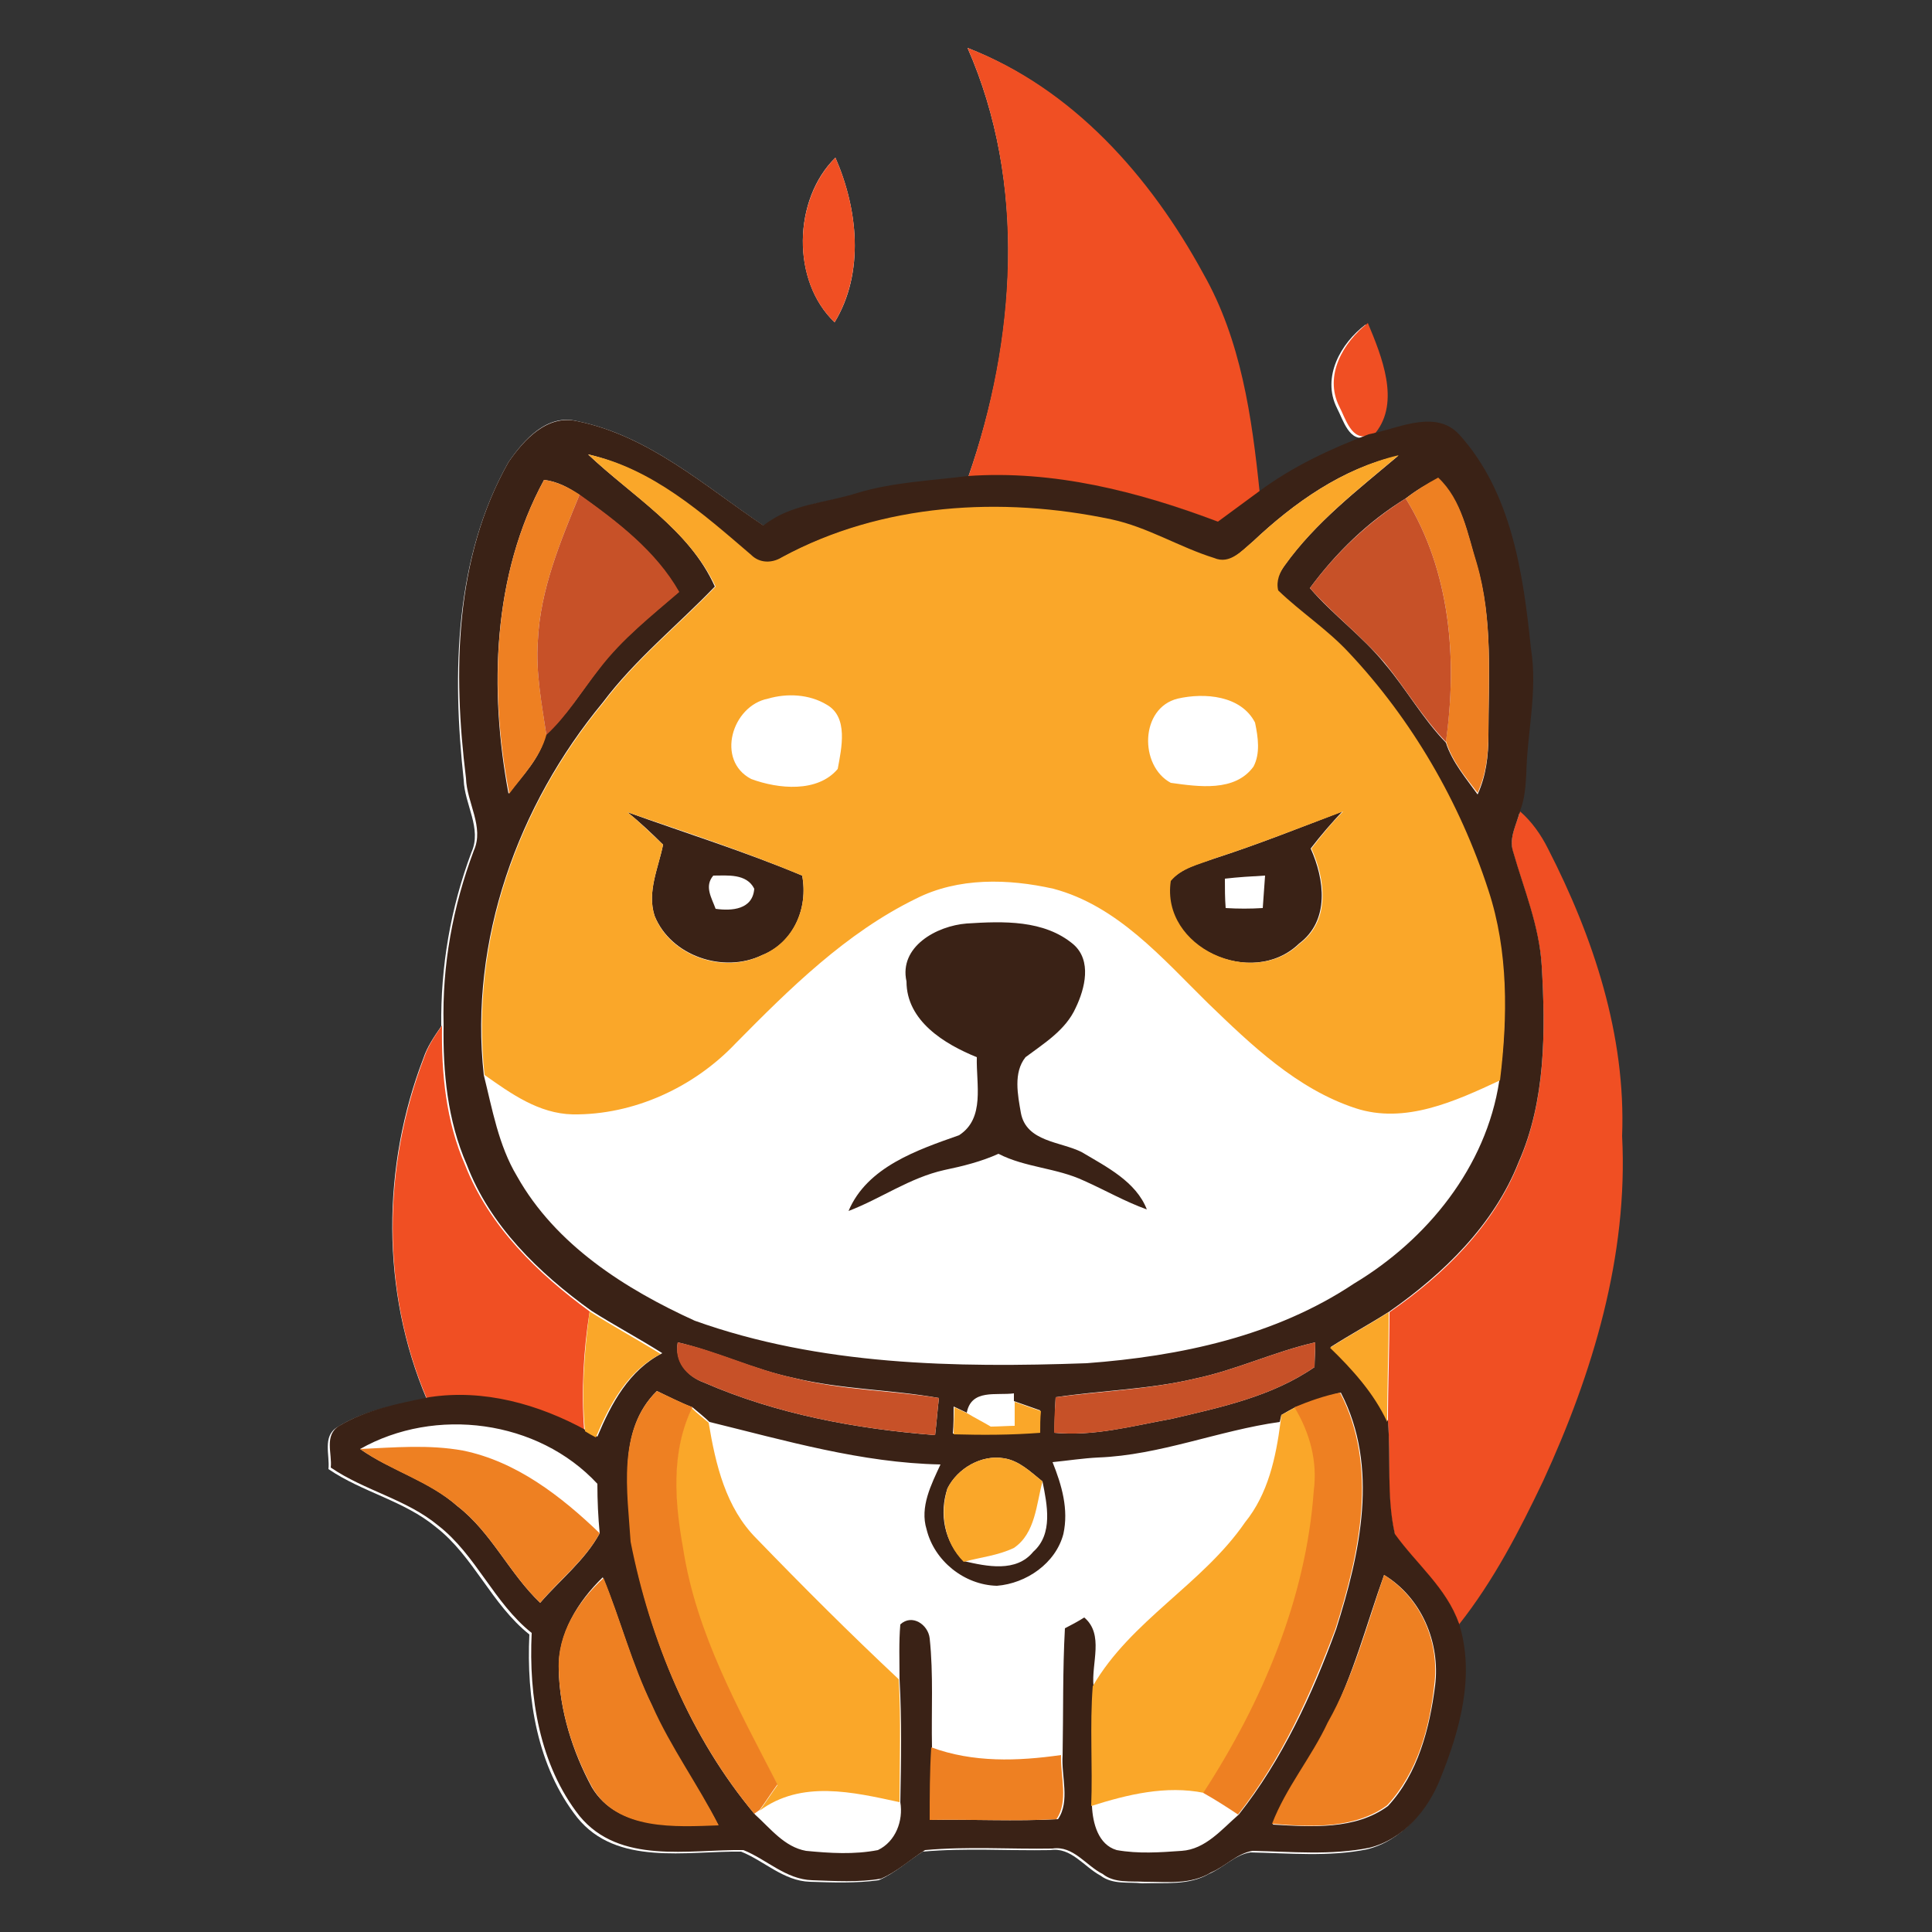 <?xml version="1.0" encoding="utf-8"?>
<!-- Generator: Adobe Illustrator 26.0.3, SVG Export Plug-In . SVG Version: 6.00 Build 0)  -->
<svg version="1.1" id="Layer_1" xmlns="http://www.w3.org/2000/svg" xmlns:xlink="http://www.w3.org/1999/xlink" x="0px" y="0px"
	 viewBox="0 0 250 250" style="enable-background:new 0 0 250 250;" xml:space="preserve">
<rect x="0" y="0" width="250" height="250" fill="#333333" stroke="none"/>
<style type="text/css">
	.st0{fill:#FFFFFF;}
	.st1{fill:#F04F23;}
	.st2{fill:#3A2216;}
	.st3{fill:#FAA729;}
	.st4{fill:#EE8022;}
	.st5{fill:#C75128;}
</style>
<g id="_x23_ffffffff">
	<path class="st0" d="M125.2,6.2c7.7,17.5,6.3,37.8,0.1,55.5c-4.8,0.6-9.6,0.8-14.3,2.2c-4.1,1.2-8.7,1.4-12.1,4.2
		C91.2,62.9,84,56.4,74.7,54.5c-3.9-1-6.9,2.4-8.9,5.3c-7,12.4-7.3,27.3-5.8,41.1c0.1,3.2,2.4,6.3,1,9.4c-2.7,7.2-4,14.8-3.9,22.5
		c-0.9,1.3-1.8,2.6-2.3,4.1c-5.4,14-5.5,30.2,0.4,44.1c-4,0.8-8.1,1.5-11.6,3.7c-1.9,1.2-0.9,3.6-1.1,5.4c4.4,3,9.8,4.1,13.9,7.5
		c4.9,3.8,7.2,10,12.1,13.9c-0.4,8.2,1,17.1,6.2,23.7c5.1,6.3,14.1,4.3,21.2,4.4c3,1.2,5.5,3.8,8.9,3.9c3,0.1,6,0.2,8.9-0.2
		c2.1-0.9,3.8-2.5,5.7-3.7c5.5-0.5,11-0.1,16.5-0.2c2.7-0.4,4.3,2.1,6.5,3.3c1.6,1.2,3.6,0.8,5.4,1c2.9-0.1,6,0.3,8.6-1.2
		c1.9-0.8,3.4-2.5,5.4-2.8c5,0.1,10.2,0.6,15.1-0.4c4.4-1.1,7.6-4.9,9.2-9c2.5-6.3,4.6-13.4,2.4-20c4.5-5.6,7.8-12.1,10.9-18.6
		c6.5-13.9,11-29.1,10.2-44.6c0.5-13-3.8-25.7-9.6-37.2c-0.9-1.8-2-3.5-3.6-4.8c0.5-1.5,0.7-3.1,0.8-4.7c0.1-5.5,1.5-10.9,0.6-16.3
		c-1-9.7-2.6-20.2-9.3-27.7c-2.9-3.1-7.3-1.1-10.8-0.2c3.2-4,0.8-9.9-1-14.2c-3.2,2.4-5.7,6.8-3.7,10.8c0.8,1.5,1.6,4.6,3.9,3.7
		c-5,1.8-9.9,4.2-14.2,7.4c-0.9-9.7-2.4-19.7-7.3-28.3C148.9,22.9,138.7,11.5,125.2,6.2 M108,41.7c3.9-6.4,3-14.7,0.1-21.3
		C102.6,25.8,102.4,36.4,108,41.7z"/>
	<path class="st0" d="M99.4,90.4c2.5-0.7,5.3-0.7,7.6,0.7c2.8,1.7,2,5.7,1.4,8.3c-2.6,3.2-7.8,2.6-11.2,1.3
		C92.5,98.4,94.7,91.3,99.4,90.4z"/>
	<path class="st0" d="M152.4,90.4c3.6-0.8,8.2-0.4,10.1,3.2c0.4,1.8,0.7,4-0.2,5.7c-2.5,3.3-7.2,2.6-10.7,2.1
		C147.3,99.1,147.4,91.6,152.4,90.4z"/>
	<path class="st0" d="M92.3,113.3c1.9,0,4.3-0.3,5.3,1.7c-0.2,2.7-2.9,3-5,2.6C92.1,116.2,91.1,114.7,92.3,113.3z"/>
	<path class="st0" d="M158.5,113.7c1.7-0.2,3.4-0.3,5.2-0.4c-0.1,1.4-0.2,2.8-0.3,4.2c-1.6,0.1-3.2,0.1-4.8,0
		C158.6,116.2,158.5,114.9,158.5,113.7z"/>
	<path class="st0" d="M118.3,116.3c5.5-2.8,11.9-2.6,17.8-1.3c8.3,2.2,14.1,9,20,14.8c5.7,5.4,11.6,11.1,19.1,13.6
		c6.4,2.1,12.9-0.9,18.7-3.6c-1.7,11.2-9.3,20.6-18.8,26.2c-10.2,6.8-22.5,9.4-34.6,10.3c-17,0.5-34.5,0.2-50.7-5.5
		c-9-4.1-18.1-9.8-23-18.7c-2.4-4-3.2-8.6-4.3-13.1c3.4,2.4,7,5.1,11.4,5.1c7.9,0.1,15.7-3.5,21.1-9.2
		C102,127.9,109.3,120.8,118.3,116.3 M117.3,127c0,5.2,4.9,8.1,9,9.9c-0.2,3.4,1.1,7.8-2.3,10.1c-5.4,1.9-11.9,4.1-14.3,9.8
		c4.2-1.6,8-4.4,12.4-5.3c2.4-0.5,4.7-1.1,7-2.1c3.5,1.8,7.6,1.8,11.1,3.5c2.7,1.2,5.3,2.8,8.1,3.7c-1.4-3.7-5.1-5.6-8.4-7.4
		c-2.7-1.5-7.2-1.4-7.9-5.1c-0.5-2.3-1-5.2,0.6-7.2c2.4-1.9,5.2-3.5,6.5-6.4c1.2-2.5,2.2-6.1-0.3-8.2c-3.8-3.2-9.2-3-13.8-2.7
		C121.2,119.8,116.3,122.4,117.3,127z"/>
	<path class="st0" d="M125.1,182.8c0.6-3.2,3.8-2.3,6.1-2.5l0,1c0,0.8,0,2.3,0,3.1c-0.8,0-2.4,0.1-3.1,0.1
		C127.1,184,126.1,183.4,125.1,182.8z"/>
	<path class="st0" d="M46.6,187.5c9.8-5.5,23-3.7,30.8,4.5c0,2.1,0.1,4.3,0.3,6.4c-5-4.8-10.8-9.2-17.7-10.7
		C55.5,186.9,51,187.3,46.6,187.5z"/>
	<path class="st0" d="M91.8,184.1c9.8,2.5,19.7,5.3,29.9,5.5c-1.2,2.6-2.7,5.4-1.8,8.4c0.9,4.1,4.8,7.3,9.1,7.3
		c3.8-0.2,7.6-2.9,8.6-6.7c0.7-3.2-0.2-6.4-1.4-9.3c1.9-0.3,3.9-0.6,5.9-0.6c8.1-0.4,15.6-3.5,23.5-4.6c-0.5,4.6-1.6,9.3-4.6,13
		c-5.5,8-14.8,12.7-19.7,21.2c-0.4-2.9,1.3-6.7-1.2-8.9c-0.6,0.3-1.9,1-2.5,1.4c-0.3,5.5-0.2,11-0.3,16.4c-5.6,0.8-11.4,1-16.8-1
		c0-4.7,0.2-9.4-0.3-14.1c-0.1-1.8-2.2-3.3-3.8-1.8c-0.3,2.4-0.1,4.7-0.1,7.1c-6.3-5.9-12.4-12-18.4-18.2
		C94,195.1,92.7,189.4,91.8,184.1z"/>
	<path class="st0" d="M135,191.7c0.6,3,1.4,6.7-1.2,9.1c-2.3,2.7-6,1.9-9,1.2c2.2-0.5,4.5-0.8,6.5-1.8
		C134.1,198.4,134.1,194.6,135,191.7z"/>
	<path class="st0" d="M98.3,234.3c5.4-4,12.1-2.4,18.1-1.1c0.4,2.4-0.6,5.1-2.9,6.2c-3,0.6-6.2,0.4-9.3,0.1
		c-2.8-0.4-4.7-2.9-6.6-4.7L98.3,234.3z"/>
	<path class="st0" d="M141.2,233.7c4.7-1.5,9.6-2.7,14.6-1.7c1.5,0.9,3,1.9,4.5,2.8c-2.1,1.9-4.3,4.5-7.4,4.7
		c-2.8,0.2-5.7,0.3-8.4-0.1C142,238.7,141.2,235.9,141.2,233.7z"/>
</g>
<g id="_x23_f04f23ff">
	<path class="st1" d="M125.2,6.2c13.6,5.2,23.7,16.7,30.5,29.2C160.6,44,162,54,163,63.7c-1.8,1.3-3.5,2.6-5.3,3.9
		c-10.3-3.9-21.3-6.7-32.4-5.9C131.4,44,132.9,23.7,125.2,6.2z"/>
	<path class="st1" d="M108,41.7c-5.6-5.3-5.4-15.8,0.1-21.3C111,27,111.9,35.2,108,41.7z"/>
	<path class="st1" d="M173.3,52.6c-2-4,0.5-8.3,3.7-10.8c1.8,4.3,4.2,10.2,1,14.2l-0.8,0.3C174.9,57.2,174.1,54.1,173.3,52.6z"/>
	<path class="st1" d="M195.8,110.3c-0.6-1.8,0.4-3.6,0.9-5.3c1.5,1.3,2.7,3,3.6,4.8c5.9,11.5,10.1,24.2,9.6,37.2
		c0.8,15.5-3.8,30.7-10.2,44.6c-3.1,6.5-6.4,12.9-10.9,18.6c-1.6-4.6-5.5-7.7-8.3-11.6c-1.2-4.8-0.5-9.7-0.9-14.6
		c0-4.7,0.2-9.5,0.2-14.2c7.1-4.9,13.5-11.2,16.7-19.3c3.5-8,3.5-16.9,3-25.4C199.2,119.9,197.2,115.2,195.8,110.3z"/>
	<path class="st1" d="M54.9,136.8c0.5-1.5,1.4-2.8,2.3-4.1c-0.1,6.2,0.5,12.4,3,18.1c3.1,7.9,9.4,14,16.1,18.9
		c-0.8,5.1-1.1,10.3-0.7,15.5c-6.2-3.4-13.3-5.4-20.4-4.3C49.3,167,49.5,150.9,54.9,136.8z"/>
</g>
<g id="_x23_3a2216ff">
	<path class="st2" d="M65.8,59.8c2-2.9,5-6.2,8.9-5.3C84,56.4,91.2,62.9,98.8,68c3.5-2.8,8-2.9,12.1-4.2c4.6-1.4,9.5-1.6,14.3-2.2
		c11.1-0.8,22.1,2,32.4,5.9c1.8-1.3,3.5-2.6,5.3-3.9c4.3-3.2,9.2-5.5,14.2-7.4L178,56c3.4-0.8,7.9-2.9,10.8,0.2
		c6.8,7.5,8.3,18,9.3,27.7c0.9,5.5-0.5,10.9-0.6,16.3c-0.1,1.6-0.2,3.2-0.8,4.7c-0.4,1.7-1.5,3.5-0.9,5.3c1.4,4.9,3.4,9.6,3.7,14.8
		c0.5,8.5,0.5,17.5-3,25.4c-3.2,8.1-9.7,14.4-16.7,19.3c-2.5,1.6-5.1,3-7.6,4.6c2.8,2.9,5.6,5.9,7.4,9.6c0.4,4.8-0.2,9.8,0.9,14.6
		c2.8,3.9,6.7,7,8.3,11.6c2.1,6.7,0.1,13.8-2.4,20c-1.6,4.1-4.8,7.9-9.2,9c-5,1-10.1,0.5-15.1,0.4c-2,0.3-3.5,2-5.4,2.8
		c-2.6,1.6-5.7,1.2-8.6,1.2c-1.8-0.1-3.9,0.2-5.4-1c-2.2-1.1-3.8-3.7-6.5-3.3c-5.5,0.1-11-0.3-16.5,0.2c-1.9,1.2-3.6,2.8-5.7,3.7
		c-2.9,0.5-6,0.3-8.9,0.2c-3.4-0.1-5.9-2.7-8.9-3.9c-7.1-0.1-16,1.9-21.2-4.4c-5.2-6.6-6.6-15.5-6.2-23.7
		c-4.9-3.9-7.2-10.1-12.1-13.9c-4.1-3.4-9.5-4.5-13.9-7.5c0.2-1.8-0.9-4.2,1.1-5.4c3.5-2.1,7.7-2.9,11.6-3.7
		c7.1-1.1,14.2,0.9,20.4,4.3c0.4,0.2,1.1,0.6,1.4,0.8c1.8-4.3,4.1-8.6,8.4-10.8c-3-1.9-6.2-3.6-9.2-5.5c-6.8-4.9-13.1-11-16.1-18.9
		c-2.5-5.7-3.1-12-3-18.1c-0.2-7.7,1.2-15.3,3.9-22.5c1.4-3.1-0.9-6.2-1-9.4C58.6,87,58.8,72.2,65.8,59.8 M76.1,58.8
		c5.7,5.4,13.1,9.7,16.4,17.1c-4.8,5-10.3,9.4-14.5,15c-11,13.3-17.3,30.8-15.4,48.2c1.1,4.4,1.9,9.1,4.3,13.1
		c5,8.9,14,14.6,23,18.7c16.2,5.8,33.7,6.1,50.7,5.5c12.1-0.9,24.4-3.5,34.6-10.3c9.5-5.7,17.1-15.1,18.8-26.2
		c1.1-8.2,1.1-16.7-1.5-24.6c-3.7-11.4-9.9-22-18.1-30.8c-2.7-3-6.2-5.2-9.1-8c-0.4-1.2,0.2-2.3,0.9-3.3c4-5.6,9.5-9.8,14.7-14.2
		c-7.2,1.6-13.5,6.1-18.8,11.1c-1.4,1.2-3,3.1-5.1,2.2c-4.5-1.4-8.6-4-13.3-5c-14.2-3-29.7-2.1-42.6,4.9c-1.3,0.8-2.9,0.8-4-0.3
		C90.9,66.4,84.3,60.7,76.1,58.8 M70.4,62.1c-6.7,12.3-7.1,27.2-4.6,40.6c1.8-2.3,4.1-4.6,4.8-7.6c2.7-2.5,4.7-5.7,6.9-8.6
		c2.9-3.8,6.7-6.8,10.3-9.9c-3-5.3-8-9.1-12.9-12.6C73.6,63.1,72.1,62.3,70.4,62.1 M181.9,64.5c-4.9,3-9,7-12.4,11.6
		c3,3.5,6.8,6.2,9.7,9.8c2.8,3.3,4.9,7.1,7.9,10.2c0.8,2.5,2.6,4.6,4.1,6.7c1.1-2.4,1.4-5,1.4-7.6c0-7.4,0.6-14.9-1.5-22.1
		c-1.2-3.9-1.9-8.3-5-11.1C184.6,62.6,183.2,63.5,181.9,64.5 M87.7,173.7c-0.4,2.5,1.2,4.4,3.4,5.2c9.4,4.1,19.7,6,29.9,6.8
		c0.2-1.6,0.3-3.2,0.5-4.8c-6.2-1.1-12.6-1.1-18.8-2.6C97.5,177.2,92.8,174.9,87.7,173.7 M154.6,178.4c-5.9,1.4-12,1.5-18,2.4
		c-0.1,1.5-0.1,3.1-0.2,4.6c5.1,0.5,10.2-0.9,15.2-1.8c6.4-1.5,13-2.9,18.5-6.7c0-0.8,0.1-2.4,0.1-3.2
		C164.9,174.9,159.9,177.3,154.6,178.4 M85,180c-5.2,5.1-3.7,13.1-3.3,19.6c2.5,12.7,7.6,25.2,16,35.2c2,1.8,3.8,4.2,6.6,4.7
		c3.1,0.3,6.2,0.5,9.3-0.1c2.3-1.1,3.3-3.8,2.9-6.2c0.1-5.3,0.2-10.6-0.1-15.9c0-2.4-0.1-4.8,0.1-7.1c1.5-1.4,3.6,0,3.8,1.8
		c0.5,4.7,0.2,9.4,0.3,14.1c-0.2,3.1-0.2,6.3-0.1,9.4c5.4-0.1,10.9,0.2,16.4-0.1c1.6-2.3,0.4-5.6,0.6-8.3c0.1-5.5,0-11,0.3-16.4
		c0.6-0.3,1.9-1,2.5-1.4c2.6,2.2,0.9,5.9,1.2,8.9c-0.4,5.1,0.1,10.3-0.2,15.5c0.1,2.2,0.8,5,3.2,5.7c2.8,0.5,5.6,0.3,8.4,0.1
		c3.1-0.2,5.2-2.8,7.4-4.7c5.6-7.1,9.5-15.5,12.6-24c3.1-9.8,5.6-21,0.6-30.6c-2,0.5-4,1.2-5.9,1.9c-0.4,0.2-1.3,0.7-1.8,1l-0.2,0.9
		c-7.9,1.1-15.5,4.3-23.5,4.6c-2,0.1-3.9,0.4-5.9,0.6c1.2,3,2.1,6.1,1.4,9.3c-1,3.8-4.8,6.4-8.6,6.7c-4.2-0.1-8.1-3.2-9.1-7.3
		c-0.9-2.9,0.6-5.8,1.8-8.4c-10.2-0.2-20.1-3.1-29.9-5.5c-0.5-0.5-1.6-1.4-2.2-1.9C88,181.5,86.5,180.7,85,180 M125.1,182.8
		c-0.4-0.2-1.3-0.6-1.7-0.8c0,1.2,0,2.3-0.1,3.5c3.7,0.2,7.5,0.1,11.2-0.2c0-0.9,0-1.9,0.1-2.8c-1.1-0.4-2.3-0.8-3.4-1.2l0-1
		C128.9,180.6,125.7,179.7,125.1,182.8 M46.6,187.5c4,2.8,8.9,4.1,12.6,7.4c4.4,3.4,6.7,8.7,10.7,12.5c2.6-3,5.8-5.5,7.7-9
		c-0.2-2.1-0.3-4.2-0.3-6.4C69.6,183.7,56.3,182,46.6,187.5 M122.6,192.6c-1.1,3.3-0.4,6.9,2.1,9.4c3,0.7,6.8,1.5,9-1.2
		c2.6-2.3,1.8-6.1,1.2-9.1c-1.5-1.2-3-2.7-5-3C127,188.2,123.9,190,122.6,192.6 M179.1,203.8c-2.3,6.4-4,13.1-7.2,19.2
		c-2.1,4.5-5.4,8.4-7.2,13.1c5,0.3,10.7,0.7,14.9-2.4c3.9-4.2,5.4-10.1,6.1-15.6C186.4,212.5,183.9,206.7,179.1,203.8 M72.3,216
		c0.1,5.3,1.8,10.7,4.3,15.3c3.3,5.5,10.7,5,16.3,4.8c-2.7-5.2-6.3-10-8.6-15.5c-2.6-5.3-4-11-6.3-16.5
		C74.8,207.2,72.2,211.4,72.3,216z"/>
	<path class="st2" d="M81.2,105.1c7.5,2.7,15.2,5.1,22.6,8.2c0.8,4.2-1.1,8.7-5.2,10.3c-5,2.4-11.8,0.1-13.9-5.1
		c-1-3.1,0.5-6.2,1.1-9.2C84.3,107.8,82.8,106.4,81.2,105.1 M92.3,113.3c-1.2,1.4-0.2,2.9,0.3,4.3c2.1,0.3,4.8,0.1,5-2.6
		C96.6,113,94.1,113.3,92.3,113.3z"/>
	<path class="st2" d="M157.1,111.1c5.6-1.8,11.1-4,16.6-6.1c-1.4,1.5-2.8,3.1-4.1,4.8c1.8,4,2.5,9.3-1.5,12.3
		c-6.1,5.9-18,0.5-16.7-8.1C152.9,112.3,155.1,111.8,157.1,111.1 M158.5,113.7c0,1.3,0,2.5,0.1,3.8c1.6,0.1,3.2,0.1,4.8,0
		c0.1-1.4,0.2-2.8,0.3-4.2C161.9,113.4,160.2,113.5,158.5,113.7z"/>
	<path class="st2" d="M117.3,127c-1-4.5,3.9-7.2,7.8-7.5c4.7-0.3,10-0.5,13.8,2.7c2.4,2.1,1.5,5.7,0.3,8.2c-1.3,2.9-4.1,4.6-6.5,6.4
		c-1.6,2-1,4.9-0.6,7.2c0.7,3.8,5.2,3.7,7.9,5.1c3.2,1.9,7,3.8,8.4,7.4c-2.8-1-5.4-2.5-8.1-3.7c-3.6-1.7-7.6-1.7-11.1-3.5
		c-2.2,1-4.6,1.6-7,2.1c-4.5,1-8.2,3.7-12.4,5.3c2.4-5.7,8.9-7.9,14.3-9.8c3.4-2.2,2.2-6.6,2.3-10.1
		C122.2,135.1,117.3,132.1,117.3,127z"/>
</g>
<g id="_x23_faa729ff">
	<path class="st3" d="M76.1,58.8c8.3,1.8,14.8,7.6,21.1,13c1.1,1.1,2.7,1.1,4,0.3c12.9-7,28.4-7.9,42.6-4.9c4.7,1,8.8,3.6,13.3,5
		c2.1,0.9,3.6-1,5.1-2.2c5.3-5,11.6-9.4,18.8-11.1c-5.2,4.4-10.7,8.6-14.7,14.2c-0.7,0.9-1.2,2.1-0.9,3.3c2.9,2.8,6.3,5,9.1,8
		c8.2,8.7,14.4,19.4,18.1,30.8c2.6,7.9,2.5,16.4,1.5,24.6c-5.8,2.7-12.3,5.7-18.7,3.6c-7.6-2.5-13.5-8.2-19.1-13.6
		c-5.9-5.8-11.7-12.6-20-14.8c-5.8-1.3-12.3-1.5-17.8,1.3c-9,4.4-16.3,11.6-23.3,18.7c-5.4,5.7-13.2,9.3-21.1,9.2
		c-4.4-0.1-8-2.7-11.4-5.1c-1.9-17.4,4.3-34.8,15.4-48.2c4.2-5.6,9.7-10,14.5-15C89.1,68.5,81.8,64.2,76.1,58.8 M99.4,90.4
		c-4.7,0.9-6.8,8-2.2,10.4c3.5,1.3,8.6,1.8,11.2-1.3c0.5-2.7,1.4-6.7-1.4-8.3C104.7,89.8,101.8,89.7,99.4,90.4 M152.4,90.4
		c-4.9,1.2-5,8.7-0.9,10.9c3.6,0.5,8.3,1.2,10.7-2.1c0.9-1.7,0.6-3.8,0.2-5.7C160.6,90,155.9,89.6,152.4,90.4 M81.2,105.1
		c1.6,1.3,3.1,2.8,4.6,4.2c-0.6,3-2.1,6.1-1.1,9.2c2,5.2,8.9,7.6,13.9,5.1c4.1-1.7,6-6.1,5.2-10.3C96.4,110.2,88.8,107.7,81.2,105.1
		 M157.1,111.1c-2,0.8-4.2,1.2-5.6,2.9c-1.3,8.6,10.6,14,16.7,8.1c4-3,3.3-8.3,1.5-12.3c1.3-1.7,2.6-3.3,4.1-4.8
		C168.2,107.1,162.7,109.3,157.1,111.1z"/>
	<path class="st3" d="M76.3,169.7c3,1.9,6.1,3.6,9.2,5.5c-4.3,2.2-6.6,6.5-8.4,10.8c-0.4-0.2-1.1-0.6-1.4-0.8
		C75.2,180.1,75.6,174.9,76.3,169.7z"/>
	<path class="st3" d="M172.1,174.4c2.5-1.6,5.1-3,7.6-4.6c0,4.7-0.2,9.4-0.2,14.2C177.8,180.3,175,177.2,172.1,174.4z"/>
	<path class="st3" d="M131.3,181.4c1.1,0.4,2.2,0.8,3.4,1.2c-0.1,0.9-0.1,1.9-0.1,2.8c-3.7,0.3-7.5,0.3-11.2,0.2
		c0-1.2,0.1-2.3,0.1-3.5c0.4,0.2,1.3,0.6,1.7,0.8c1,0.6,2,1.1,3,1.7c0.8,0,2.4-0.1,3.1-0.1C131.3,183.6,131.3,182.1,131.3,181.4z"/>
	<path class="st3" d="M88.3,200.5c-1-6.1-1.6-12.6,1.2-18.3c0.5,0.5,1.6,1.4,2.2,1.9c0.9,5.4,2.2,11,6.2,15
		c6,6.2,12.1,12.3,18.4,18.2c0.3,5.3,0.1,10.6,0.1,15.9c-6-1.3-12.7-2.9-18.1,1.1c0.8-1.1,1.5-2.2,2.3-3.3
		C95.5,221.2,90.1,211.5,88.3,200.5z"/>
	<path class="st3" d="M165.8,183.1c0.4-0.2,1.3-0.7,1.8-1c2,3.2,3,7,2.5,10.8c-1,14-6.7,27.4-14.3,39.1c-4.9-1-9.9,0.2-14.6,1.7
		c0.2-5.2-0.2-10.4,0.2-15.5c4.9-8.5,14.2-13.2,19.7-21.2c3-3.7,4-8.4,4.6-13L165.8,183.1z"/>
	<path class="st3" d="M122.6,192.6c1.3-2.6,4.4-4.4,7.3-3.9c2,0.3,3.5,1.8,5,3c-0.8,2.9-0.9,6.7-3.7,8.6c-2.1,1-4.3,1.2-6.5,1.8
		C122.2,199.6,121.6,195.9,122.6,192.6z"/>
</g>
<g id="_x23_ee8022ff">
	<path class="st4" d="M70.4,62.1c1.7,0.2,3.2,1,4.6,1.9c-2.5,6.1-5.1,12.3-5.4,18.9c-0.3,4.1,0.5,8.1,1.1,12.2
		c-0.8,2.9-3,5.2-4.8,7.6C63.3,89.3,63.7,74.4,70.4,62.1z"/>
	<path class="st4" d="M181.9,64.5c1.3-1,2.7-1.9,4.2-2.7c3.1,2.9,3.8,7.3,5,11.1c2.1,7.2,1.5,14.7,1.5,22.1c0,2.6-0.3,5.2-1.4,7.6
		c-1.6-2.1-3.3-4.1-4.1-6.7C188.6,85.3,187.7,73.9,181.9,64.5z"/>
	<path class="st4" d="M85,180c1.5,0.7,3.1,1.5,4.6,2.1c-2.8,5.7-2.3,12.2-1.2,18.3c1.7,11,7.2,20.8,12.2,30.5
		c-0.8,1.1-1.5,2.2-2.3,3.3l-0.7,0.5c-8.3-10-13.5-22.5-16-35.2C81.2,193.1,79.8,185.1,85,180z"/>
	<path class="st4" d="M167.5,182.1c1.9-0.8,3.9-1.5,5.9-1.9c5,9.6,2.5,20.9-0.6,30.6c-3.2,8.5-7,16.9-12.6,24
		c-1.5-1-2.9-1.9-4.5-2.8c7.6-11.7,13.3-25.1,14.3-39.1C170.5,189.1,169.5,185.4,167.5,182.1z"/>
	<path class="st4" d="M46.6,187.5c4.4-0.2,8.9-0.6,13.3,0.2c6.9,1.4,12.7,5.9,17.7,10.7c-1.9,3.5-5.2,6-7.7,9
		c-4-3.8-6.3-9.1-10.7-12.5C55.4,191.6,50.5,190.3,46.6,187.5z"/>
	<path class="st4" d="M179.1,203.8c4.8,3,7.2,8.7,6.5,14.2c-0.6,5.6-2.2,11.4-6.1,15.6c-4.2,3.1-9.9,2.8-14.9,2.4
		c1.8-4.7,5.1-8.6,7.2-13.1C175.2,216.9,176.9,210.2,179.1,203.8z"/>
	<path class="st4" d="M72.3,216c-0.2-4.6,2.5-8.8,5.8-11.8c2.2,5.4,3.7,11.2,6.3,16.5c2.4,5.4,5.9,10.2,8.6,15.5
		c-5.6,0.2-13,0.7-16.3-4.8C74.1,226.7,72.4,221.3,72.3,216z"/>
	<path class="st4" d="M120.5,226.1c5.4,2,11.2,1.8,16.8,1c-0.1,2.7,1,6-0.6,8.3c-5.4,0.3-10.9,0-16.4,0.1
		C120.3,232.4,120.3,229.3,120.5,226.1z"/>
</g>
<g id="_x23_c75128ff">
	<path class="st5" d="M75,64c4.9,3.5,9.9,7.3,12.9,12.6c-3.6,3.1-7.4,6.1-10.3,9.9c-2.3,2.9-4.2,6.1-6.9,8.6
		c-0.6-4-1.4-8.1-1.1-12.2C69.9,76.3,72.5,70.1,75,64z"/>
	<path class="st5" d="M169.5,76.1c3.4-4.6,7.6-8.6,12.4-11.6c5.8,9.4,6.7,20.8,5.2,31.5c-3-3.1-5.2-6.9-7.9-10.2
		C176.2,82.3,172.5,79.5,169.5,76.1z"/>
	<path class="st5" d="M87.7,173.7c5.1,1.1,9.9,3.5,15,4.6c6.2,1.6,12.6,1.6,18.8,2.6c-0.2,1.6-0.3,3.2-0.5,4.8
		c-10.2-0.8-20.5-2.7-29.9-6.8C88.8,178.1,87.2,176.2,87.7,173.7z"/>
	<path class="st5" d="M154.6,178.4c5.3-1.1,10.3-3.5,15.6-4.7c0,0.8-0.1,2.4-0.1,3.2c-5.5,3.8-12.1,5.2-18.5,6.7
		c-5,0.9-10,2.3-15.2,1.8c0-1.5,0.1-3.1,0.2-4.6C142.6,180,148.7,179.8,154.6,178.4z"/>
</g>
</svg>
